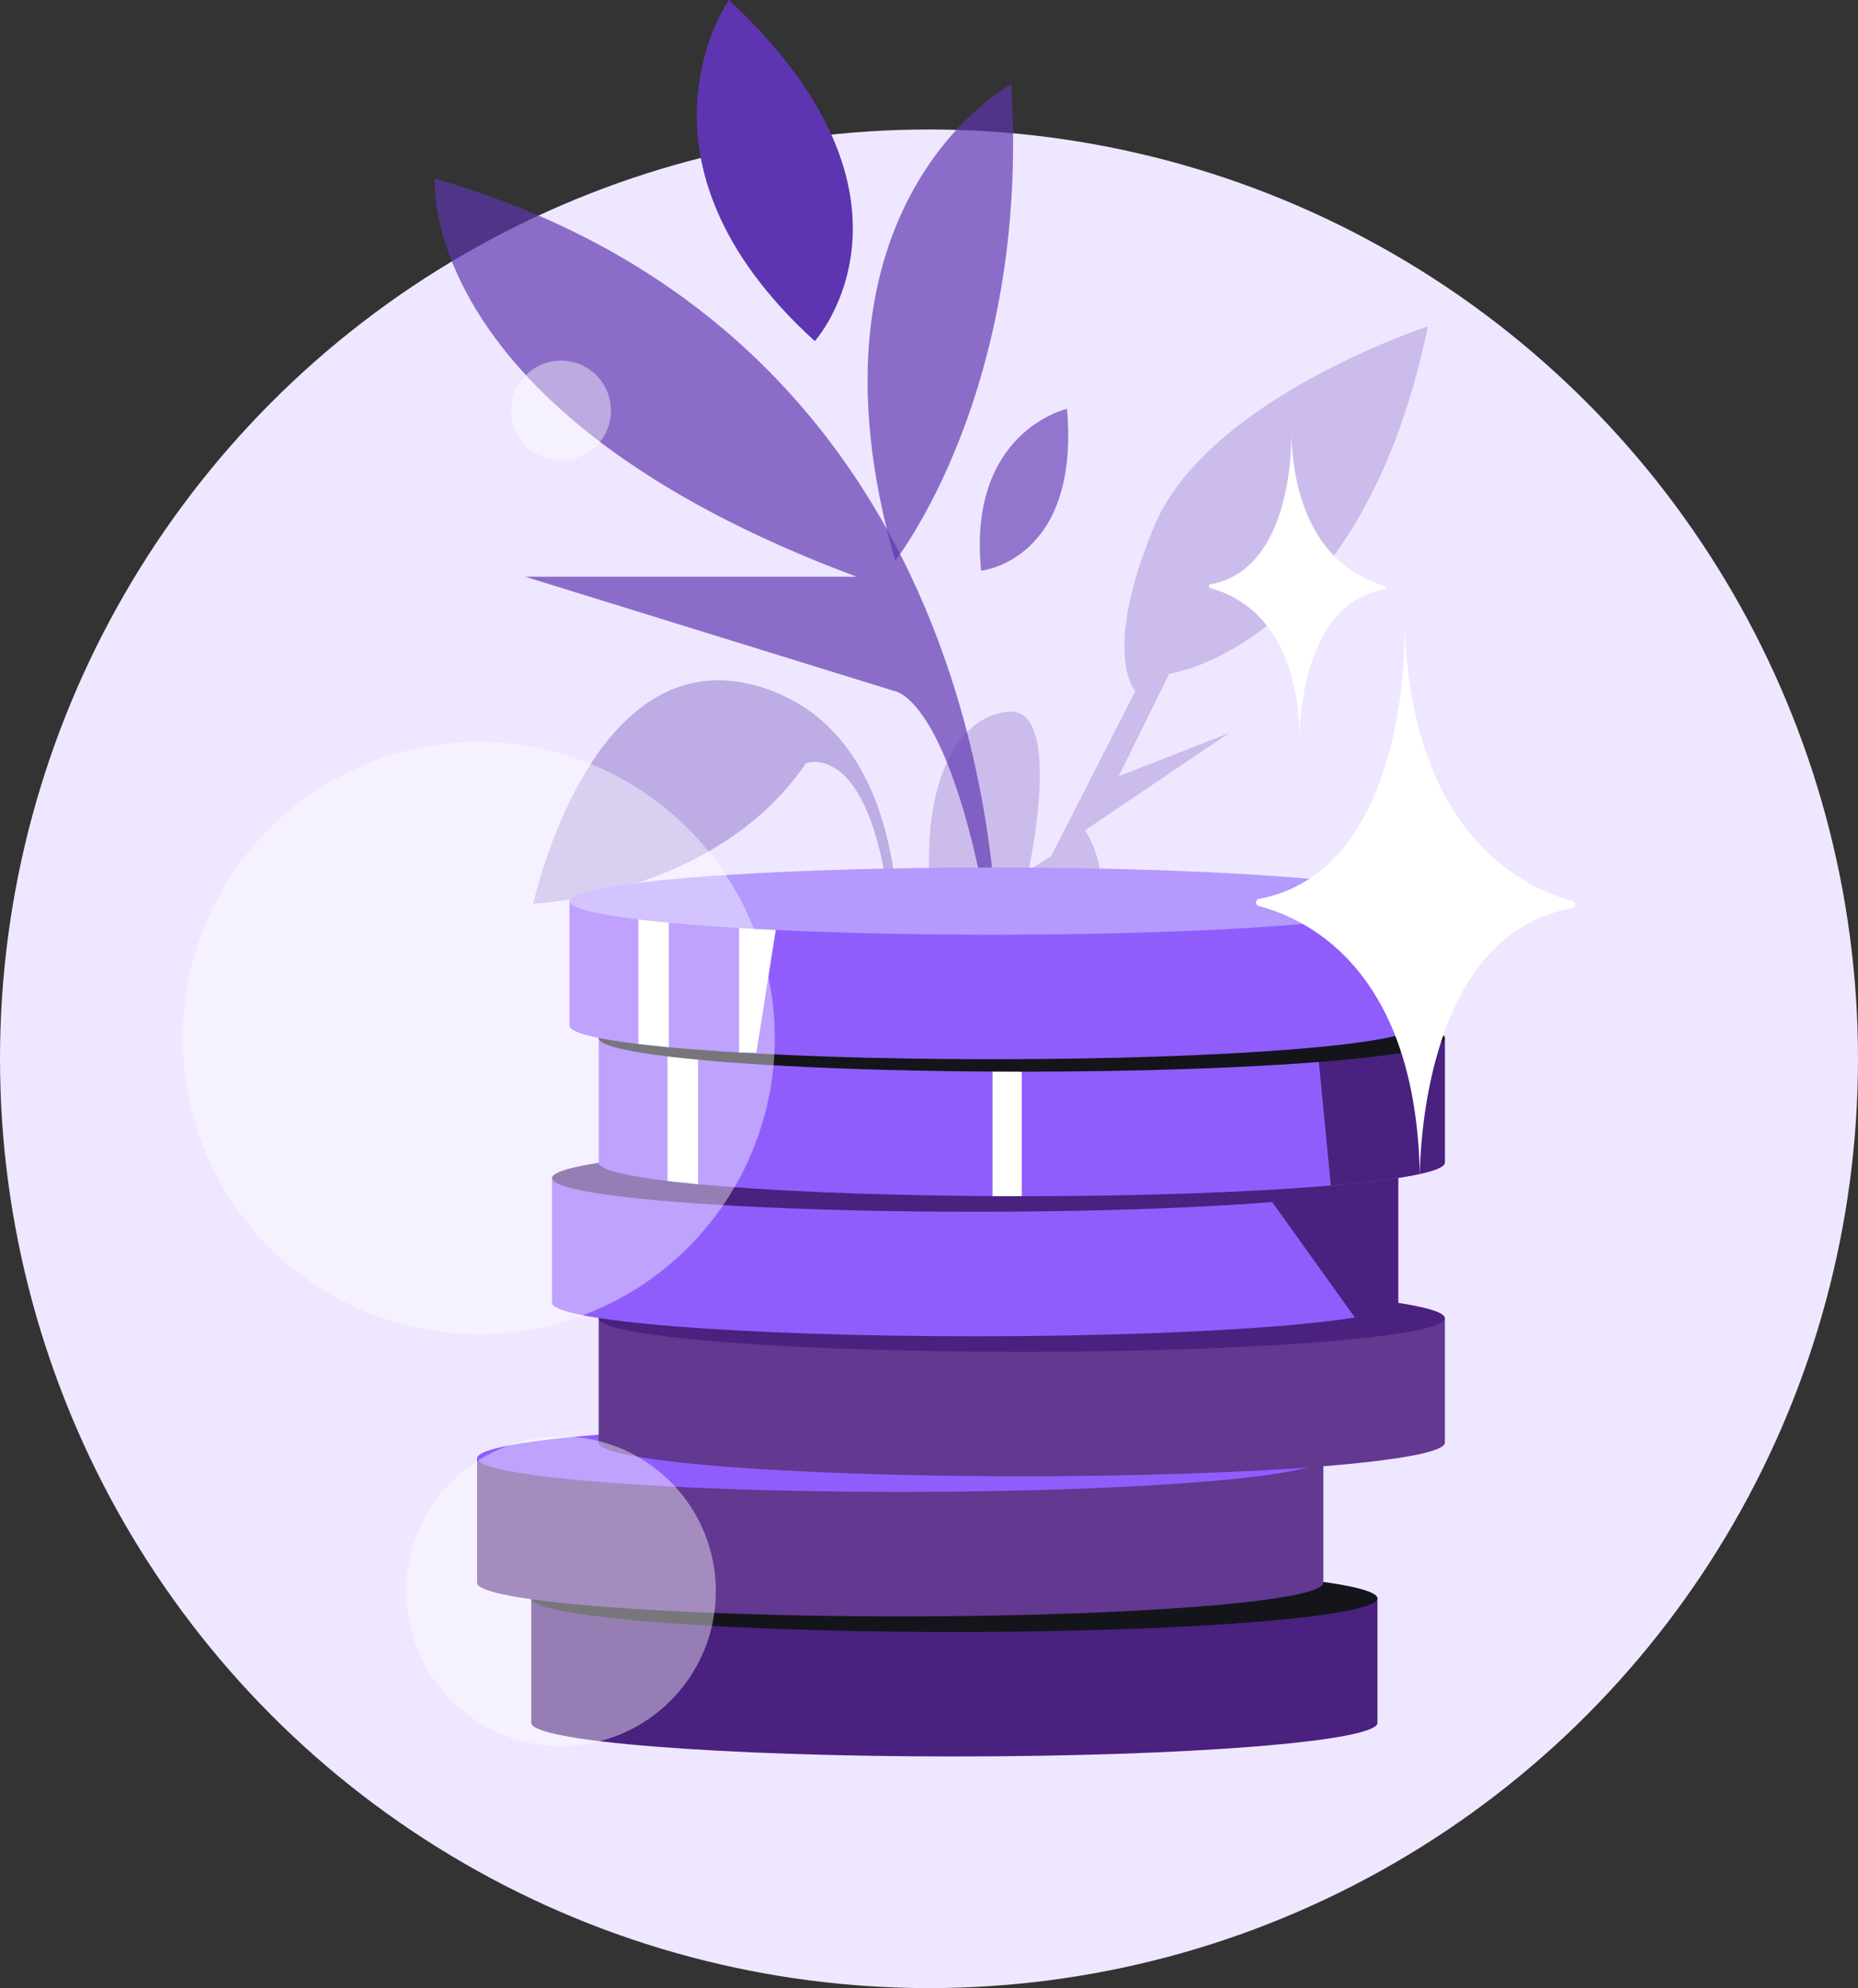 <svg xmlns="http://www.w3.org/2000/svg" width="185.211" height="198.113" viewBox="0 0 185.211 198.113"><rect x="0" y="0" width="185.211" height="198.113" fill="#333333" stroke="none"/><g transform="translate(-3709.78 -195.482)"><g transform="translate(3709.78 208.384)"><circle cx="92.605" cy="92.605" r="92.605" transform="translate(0 0)" fill="#efe7ff"/></g><g transform="translate(3753.11 195.482)"><path d="M3927.535,298.171s19.2-2.658,25.786-34.626c0,0-22,7.2-27.287,19.943s-1.879,16.4-1.879,16.4l-8.377,16.438-2.252,1.426s3.575-16.409-2.073-15.81-8.99,8.444-7.509,19.922l16.387-.1a9.879,9.879,0,0,0-1.178-8l14.351-9.693-10.993,4.3Z" transform="translate(-3854.318 -231.024)" fill="#5d35b1" opacity="0.24"/><path d="M3922.886,280.747s-9.942,2.217-8.562,16.134C3914.324,296.881,3924.2,295.874,3922.886,280.747Z" transform="translate(-3859.853 -240.007)" fill="#5d35b1" opacity="0.63"/><path d="M3858.35,195.482s-11.307,15.946,8.561,33.992C3866.911,229.474,3879.677,215.341,3858.35,195.482Z" transform="translate(-3829.02 -195.482)" fill="#5d35b1"/><path d="M3857.169,369.3s3.608-25.96-13.375-31.255-22.747,21.574-22.747,21.574,18.144-.726,27.181-14C3848.228,345.623,3856.627,342.3,3857.169,369.3Z" transform="translate(-3811.213 -269.566)" fill="#5d35b1" opacity="0.33"/><path d="M3856.551,312.079s3-62.339-56.071-79.361c0,0-2,23.289,42.054,39.68h-33.042l36.787,11.385S3852.546,284.3,3856.551,312.079Z" transform="translate(-3800.466 -214.926)" fill="#5d35b1" opacity="0.68"/><path d="M3893.527,260.525s13.5-17.047,11.569-47.491C3905.1,213.034,3883.244,224.7,3893.527,260.525Z" transform="translate(-3847.625 -204.647)" fill="#5d35b1" opacity="0.68"/></g><g transform="translate(3727.989 231.42)"><path d="M3820.615,528.82v12.407c0,1.85,18.882,3.35,42.176,3.35s42.176-1.5,42.176-3.35V528.82Z" transform="translate(-3785.866 -405.486)" fill="#4a217f"/><ellipse cx="42.176" cy="3.35" rx="42.176" ry="3.35" transform="translate(34.749 119.985)" fill="#14151b"/><path d="M3809.316,499.609v12.407c0,1.85,18.883,3.349,42.176,3.349s42.176-1.5,42.176-3.349V499.609Z" transform="translate(-3779.965 -390.232)" fill="#623890"/><ellipse cx="42.176" cy="3.35" rx="42.176" ry="3.35" transform="translate(29.351 106.027)" fill="#905dfd"/><path d="M3834.678,470.4V482.8c0,1.85,18.883,3.35,42.176,3.35s42.176-1.5,42.176-3.35V470.4Z" transform="translate(-3793.209 -374.978)" fill="#623890"/><ellipse cx="42.176" cy="3.35" rx="42.176" ry="3.35" transform="translate(41.469 92.069)" fill="#4a217f"/><path d="M3824.941,441.185v12.407c0,1.85,18.882,3.35,42.176,3.35s42.176-1.5,42.176-3.35V441.185Z" transform="translate(-3788.125 -359.723)" fill="#905dfd"/><path d="M3975.19,443.57l8.24,11.5c2.164-.281,4.322-.594,4.322-1.478V441.185Z" transform="translate(-3866.583 -359.723)" fill="#4a217f"/><ellipse cx="42.176" cy="3.35" rx="42.176" ry="3.35" transform="translate(36.816 78.112)" fill="#4a217f"/><path d="M3834.678,411.973V424.38c0,1.85,18.883,3.35,42.176,3.35s42.176-1.5,42.176-3.35V411.973Z" transform="translate(-3793.209 -344.469)" fill="#905dfd"/><path d="M3984.445,411.973l1.422,14.694c7.048-.6,11.37-1.4,11.37-2.287V411.973Z" transform="translate(-3871.416 -344.469)" fill="#4a217f"/><path d="M3849.045,411.973v14.238l3.042.325V411.973l29.358,2.109V427.73h2.911V415.323Z" transform="translate(-3800.712 -344.469)" fill="#fff"/><ellipse cx="42.176" cy="3.35" rx="42.176" ry="3.35" transform="translate(41.469 64.154)" fill="#14151b"/><path d="M3828.586,383.411v12.407c0,1.85,18.883,3.349,42.176,3.349s42.176-1.5,42.176-3.349V383.411Z" transform="translate(-3790.028 -329.554)" fill="#905dfd"/><path d="M3842.954,383v14.238l3.042.325V383l7,2.682v12.407h1.729l2.439-15.461Z" transform="translate(-3797.531 -329.148)" fill="#fff"/><ellipse cx="42.176" cy="3.35" rx="42.176" ry="3.35" transform="translate(38.558 50.507)" fill="#b499ff"/><path d="M3986.638,325.847s.79,24.376-14.512,27.28a.366.366,0,0,0-.036.716c5.029,1.319,15.762,6.542,16.06,27.113,0,0-.351-24.211,15.18-26.883a.367.367,0,0,0,.047-.716C3998.254,351.955,3987.309,346.533,3986.638,325.847Z" transform="translate(-3864.822 -299.495)" fill="#fff"/><path d="M3970.242,285.864s.435,13.436-8,15.036a.2.2,0,0,0-.02.4c2.772.727,8.688,3.605,8.853,14.944,0,0-.194-13.344,8.366-14.818a.2.2,0,0,0,.026-.395C3976.644,300.255,3970.611,297.266,3970.242,285.864Z" transform="translate(-3859.734 -278.616)" fill="#fff"/><circle cx="4.973" cy="4.973" r="4.973" transform="translate(32.747)" fill="#fff" opacity="0.42" style="mix-blend-mode:overlay;isolation:isolate"/><circle cx="29.513" cy="29.513" r="29.513" transform="translate(0 37.991)" fill="#fff" opacity="0.42" style="mix-blend-mode:overlay;isolation:isolate"/><circle cx="15.429" cy="15.429" r="15.429" transform="translate(22.291 107.201)" fill="#fff" opacity="0.42" style="mix-blend-mode:overlay;isolation:isolate"/></g></g></svg>